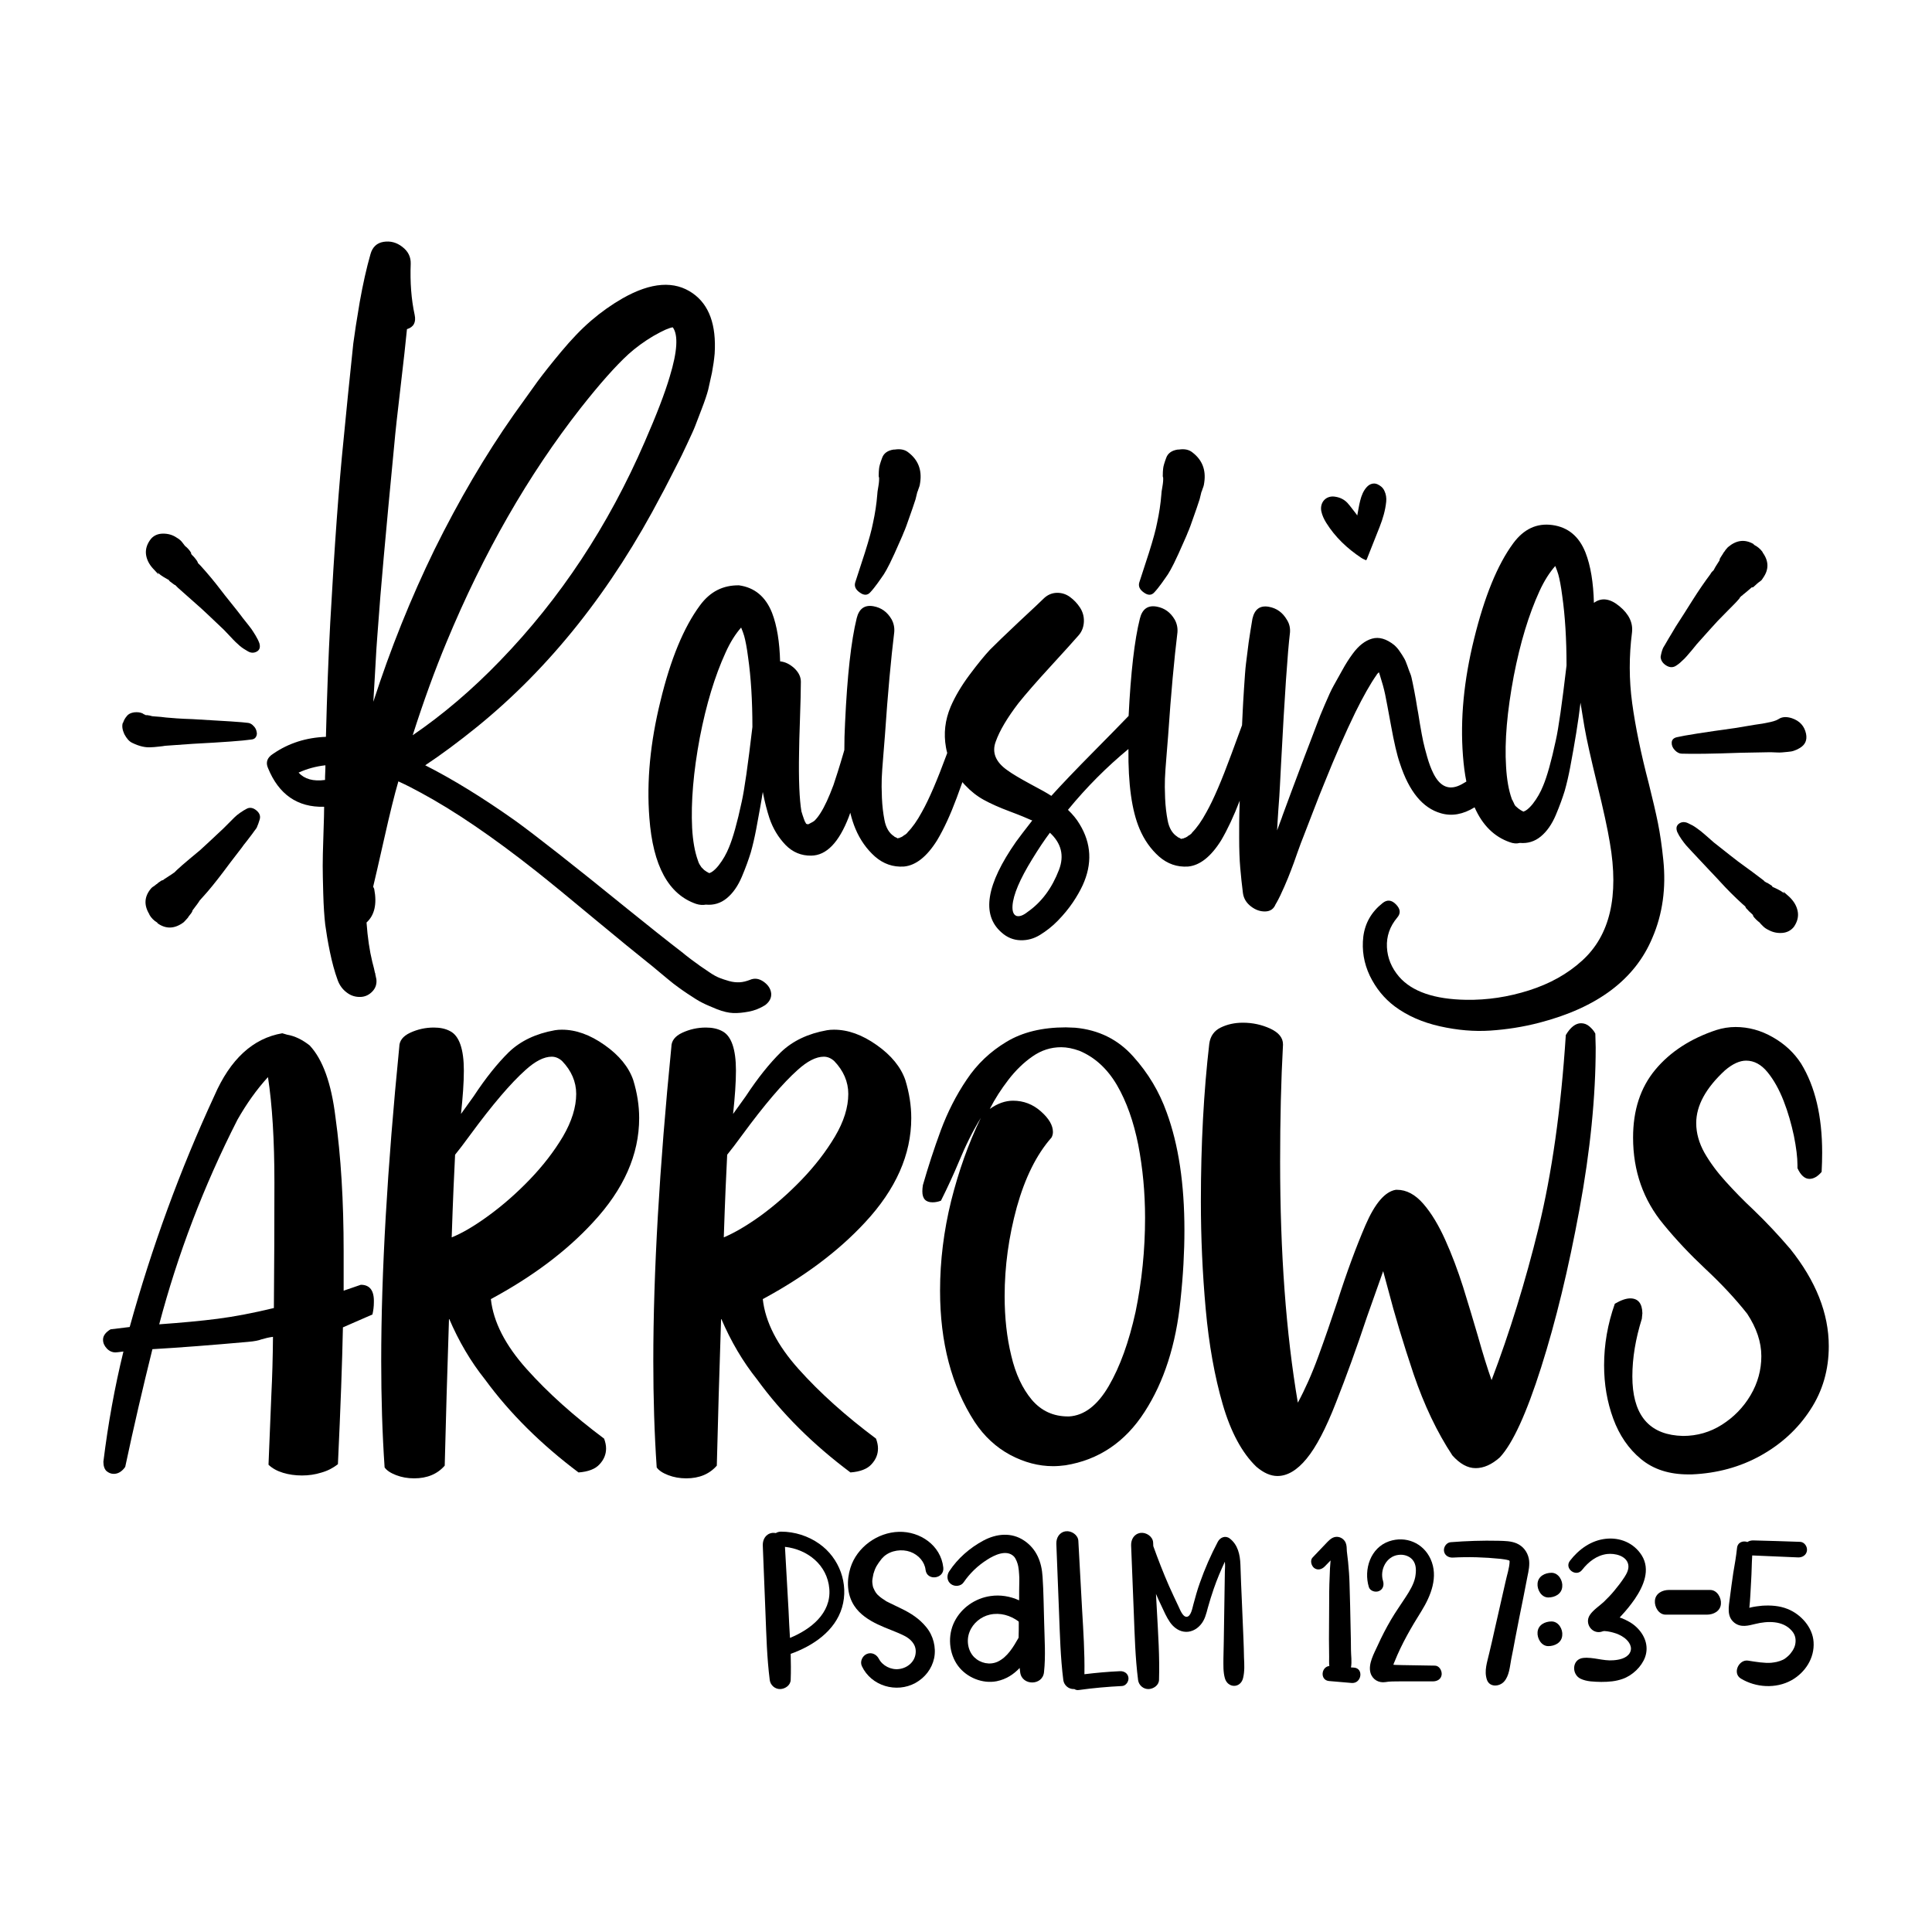 <?xml version="1.0" encoding="utf-8"?>
<!-- Generator: Adobe Illustrator 22.0.0, SVG Export Plug-In . SVG Version: 6.00 Build 0)  -->
<svg version="1.1" id="Layer_1" xmlns="http://www.w3.org/2000/svg" xmlns:xlink="http://www.w3.org/1999/xlink" x="0px" y="0px"
	 viewBox="0 0 1080 1080" style="enable-background:new 0 0 1080 1080;" xml:space="preserve">
<g>
	<path d="M111.6,503.4l0.2-0.2c0.1-0.1,0.4-0.4,0.7-0.8c0.4-0.4,0.7-0.8,0.9-1c3.4-3.7,7.1-8.3,11.2-13.7c2.2-3,5.7-7.6,10.5-13.8
		c0.6-0.9,1.6-2.2,2.9-3.8c1.3-1.7,2.3-3,2.9-3.8c0.3-0.4,0.7-1,1.3-1.8c0.6-0.8,1.1-1.4,1.3-1.8c0.6-1.4,1.2-2.9,1.7-4.7
		c0.5-1.9-0.1-3.5-1.9-5c-1.7-1.4-3.5-1.8-5.2-1c-1.2,0.6-2.5,1.4-3.8,2.3c-1.3,0.9-2.4,1.8-3.2,2.6c-0.8,0.8-1.9,1.9-3.3,3.3
		c-1.4,1.4-2.4,2.4-3,3c-6.6,6.2-10.9,10.2-12.9,12c-0.9,0.7-2.9,2.4-6,5c-3.1,2.6-5.5,4.7-7.1,6.2l-1.3,1.3l-1.1,0.7l0.4-0.2
		c-0.4,0.3-2,1.3-4.9,3.2c-0.4,0.3-0.6,0.4-0.7,0.6H91l-0.6,0.2c-0.3,0.1-0.6,0.3-1.1,0.7c-0.5,0.3-0.9,0.6-1.1,0.8
		c-0.1,0.1-0.3,0.3-0.4,0.4c-0.1,0.1-0.3,0.2-0.4,0.2l-1.1,0.9c-0.7,0.4-1.4,0.9-1.9,1.5c-3.7,4.4-4.1,9.2-0.9,14.4v0.2
		c1.1,1.9,2.6,3.4,4.5,4.5v0.2l0.2,0.2c4.6,3.2,9.4,3.1,14.4-0.6c0.1-0.1,0.4-0.4,0.7-0.7c0.4-0.4,0.7-0.8,1.1-1.2
		c0.4-0.4,0.6-0.7,0.7-0.8c0.1-0.1,0.2-0.2,0.2-0.4c1.4-1.7,2.1-2.7,2.2-3c-0.1,0-0.1-0.2,0.2-0.7
		C109.9,505.9,111.2,504.2,111.6,503.4z"/>
	<path d="M74,415.3c3.9,1.9,7.4,2.7,10.7,2.4c0.7,0,2-0.1,3.7-0.3c1.7-0.2,3.1-0.3,3.9-0.5c0.2,0,5.4-0.4,15.5-1.1
		c17.1-0.9,28-1.7,32.7-2.4c1.1-0.1,1.9-0.5,2.4-1.2c0.5-0.7,0.7-1.5,0.7-2.3c-0.1-0.9-0.3-1.7-0.7-2.5c-0.4-0.8-1-1.5-1.8-2.2
		c-0.7-0.6-1.6-1-2.4-1.1c-2.6-0.4-13-1.1-31-2.1c-6.7-0.2-11.7-0.6-14.8-0.9c-1.5-0.2-4-0.5-7.5-0.7c-0.1,0-0.7-0.1-1.7-0.4
		c-1-0.2-1.7-0.3-2.1-0.2c-0.1,0-0.3-0.1-0.4-0.2c-0.1,0-0.3-0.1-0.7-0.3c-0.3-0.2-0.6-0.3-0.8-0.5c-1.3-0.6-2.8-0.8-4.7-0.6
		c-1.9,0.3-3.2,0.9-4.1,2.1c-0.9,1-1.6,2.2-2.1,3.7l-0.2,0.2c-0.5,1.7-0.2,3.8,0.9,6.2C70.8,412.8,72.2,414.5,74,415.3z"/>
	<path d="M85.6,317.9l3,3.2l-0.2-0.7c-0.1-0.2-0.2-0.3-0.2-0.4c0.2,0.2,0.4,0.4,0.8,0.8c1,0.9,2.9,2.1,5.8,3.7h-0.4l0.7,0.6
		c0.5,0.4,1,0.8,1.6,1.2c0.6,0.4,0.9,0.7,1,0.7h0.2l0.2,0.2l1.3,1.3c2.9,2.6,7.3,6.5,13.3,11.8c1.4,1.2,5.5,5.2,12.5,11.8
		c0.6,0.6,1.9,2,3.8,4c1.9,2.1,3.6,3.7,5,4.9c1.4,1.2,3,2.2,4.6,3.1c1.7,1,3.4,1,5,0.1c1.6-0.9,2-2.5,1.4-4.6
		c-0.5-1.4-1.2-2.8-2.1-4.3c-0.9-1.5-1.7-2.7-2.3-3.6c-0.7-0.9-1.7-2.3-3.1-4c-1.4-1.7-2.3-2.9-2.8-3.6c-1.2-1.6-3.1-4-5.6-7.1
		c-2.5-3.1-4.4-5.5-5.6-7.1c-3.5-4.6-7.3-9.2-11.4-13.7l-1.3-1.3c0-0.1-0.1-0.2-0.2-0.2v-0.2c-0.1-0.4-0.4-0.8-0.7-1.3
		c-0.4-0.5-0.7-0.9-1-1.3c-0.3-0.4-0.7-0.8-1.1-1.2c-0.4-0.4-0.8-0.8-1-1.2v-0.2l0.2,0.2c-0.3-0.9-1.2-2.2-3-3.9l-0.6-0.6l0.9,1.1
		l-0.2-0.2l-0.2-0.2c-0.4-0.4-0.8-0.9-1.3-1.6c-0.5-0.7-0.9-1.2-1.1-1.4c-0.6-0.7-1.6-1.5-2.8-2.2c-2.2-1.5-4.7-2.2-7.5-2.2
		c-2.7,0-5,0.9-6.7,2.8c-2.2,2.7-3.2,5.6-2.9,8.6C81.9,312.5,83.2,315.3,85.6,317.9z"/>
	<path d="M376.5,549.9c1.6,1.2,4.1,3.1,7.7,5.5c3.6,2.4,6.4,4.2,8.5,5.2c2.1,1.1,4.9,2.2,8.2,3.6c3.4,1.3,6.4,2,9,2.1
		c2.6,0.1,5.5-0.2,8.7-0.8c3.2-0.6,6.2-1.8,9.1-3.6c2.5-1.9,3.6-4.1,3.4-6.6c-0.3-2.6-1.7-4.7-4.2-6.5c-2.6-1.8-5.1-2.2-7.8-1
		c-1.9,0.7-3.7,1.2-5.6,1.3c-1.9,0.1-3.9-0.1-6-0.7c-2.1-0.6-3.9-1.2-5.4-1.8c-1.5-0.6-3.4-1.6-5.7-3.2c-2.3-1.6-4-2.7-5-3.4
		c-1-0.7-2.7-2-5.2-3.8c-2.5-1.9-3.9-3-4.3-3.4c-9.1-7-19.4-15.2-30.9-24.5c-30.9-25.1-51.9-41.5-62.8-49.4
		c-18.5-13.1-35.3-23.4-50.5-31.1c8.9-5.9,18.5-13,29-21.5c40.9-33.2,75.3-76.5,103.2-130c0.1-0.1,1.7-3.1,4.6-8.8
		c2.9-5.7,4.6-9.1,5.1-10c0.5-0.9,2-4,4.4-9.1c2.4-5.1,4-8.6,4.7-10.5c0.7-1.9,1.9-5,3.6-9.4c1.7-4.4,2.9-8,3.6-10.7
		c0.6-2.7,1.3-5.9,2.1-9.5c0.7-3.7,1.2-7.2,1.5-10.6c1-16.1-3.1-27.3-12.2-33.7c-10.2-7.2-23.3-6.3-39.3,2.8
		c-6.1,3.5-11.9,7.6-17.5,12.4c-5.6,4.8-11.1,10.6-16.7,17.3c-5.6,6.7-10,12.3-13.2,16.6c-3.2,4.4-7.6,10.6-13.4,18.7
		c-16,22.8-30.7,47.9-44.3,75.4c-13.2,27.1-24.6,55.4-34.2,85.1c0.2-3.2,0.5-7.7,0.8-13.5c0.3-5.7,0.6-11,0.9-15.8
		c0.3-4.8,0.7-9.3,1-13.6c1.2-17.5,4.2-51.1,9-100.8c0.6-7,1.8-17.7,3.5-32.1c1.7-14.4,2.9-25.2,3.6-32.5c3.7-1.1,5.2-3.8,4.3-8
		c-1.9-8.7-2.6-18.3-2.2-28.6c0.1-3.7-1.4-6.9-4.7-9.4c-3.2-2.5-6.7-3.4-10.5-2.8c-3.7,0.6-6.2,2.9-7.3,6.9
		c-2.2,7.7-4.2,16.6-6,26.7c-1.7,10-2.9,17.8-3.6,23.2c-0.6,5.4-1.6,15.1-3,29c-1.4,13.9-2.2,22-2.4,24.4
		c-2.6,25.2-5.1,59.5-7.5,102.9c-1,18.7-1.8,39.9-2.4,63.6c-11,0.4-20.8,3.5-29.4,9.4c-3.4,2.1-4.4,4.8-3,8
		c6,14.8,16.5,22.1,31.4,21.7c0,2.1-0.1,7.4-0.4,15.7c-0.3,8.4-0.4,14.1-0.4,17.3c0,3.2,0.1,8.4,0.3,15.5c0.2,7.2,0.6,12.9,1.1,17.3
		c0.6,4.4,1.4,9.4,2.6,15.2c1.2,5.8,2.6,11.1,4.4,16c1,2.7,2.6,5,5,6.8c2.3,1.8,4.9,2.6,7.8,2.5c2.6-0.1,4.8-1.2,6.6-3.1
		c1.8-1.9,2.5-4.2,2.2-6.8l-0.6-2.8v-0.4l-0.2-0.4c-0.3-1.4-0.7-3.4-1.5-6.2c-1.5-6.2-2.6-13.5-3.2-21.9c4.5-4.1,5.9-10.4,4.3-18.7
		c0-0.1-0.2-0.6-0.6-1.3c1-4.2,3.1-13.2,6.2-27c3.1-13.8,5.7-24.4,7.9-31.9c4.4,2,8.5,4.1,12.3,6.2c18.8,10.1,40.4,24.8,64.7,44
		c7.7,6.1,18.6,15,32.5,26.6c14,11.6,23.9,19.7,29.7,24.3c1,0.7,3.2,2.6,6.7,5.5C372.4,546.6,375,548.7,376.5,549.9z M181.8,431.9
		c-0.1,1.7-0.1,3.1-0.1,4.1c-6.6,0.9-11.5-0.5-14.8-4.1c4.6-2.1,9.6-3.5,15-4.1C181.9,428.8,181.9,430.2,181.8,431.9z M230.7,411
		c6.1-19.1,12.4-36.4,18.9-52c20.7-49.9,45.7-93.5,75-130.9c10.7-13.6,19.6-23.6,26.7-30.1c4-3.6,8.6-7,13.8-10.1
		c3-1.7,5.3-2.9,6.9-3.6c1.7-0.7,3.1-1.2,3.9-1.3h0.2c3.1,4.2,2.6,13.4-1.7,27.5c-2.7,9.2-7.4,21.4-14,36.5
		c-20.3,46.9-47.3,87.7-80.8,122.3C263.8,385.7,247.4,399.6,230.7,411z"/>
	<path d="M391.3,338.4c-9.1,12.3-16.5,30.2-22.1,53.5c-5.7,23.1-7.8,44.8-6.2,65.3c2,26.8,10.7,42.8,26.2,48.1
		c1.9,0.6,3.7,0.7,5.4,0.4c4.4,0.4,8.3-0.8,11.7-3.6c3.4-2.8,6.2-6.8,8.4-12c2.2-5.2,3.8-9.7,5-13.6c1.1-3.9,2.1-8.2,3-12.9
		c1.7-9.2,3-16.2,3.7-20.9c1.1,5.7,2.4,10.6,3.7,14.6c2,5.9,5,10.8,9,15c4,4.1,8.8,6.1,14.4,6c8.5-0.1,15.5-7.4,21-21.7
		c0.3-0.7,0.5-1.5,0.8-2.3c0.8,3.3,1.8,6.4,2.9,9c2.6,6.2,6.3,11.4,10.9,15.5c4.7,4.1,10.1,6,16.2,5.6c6.6-0.6,12.8-5.5,18.5-14.6
		c3.9-6.5,7.5-14.4,11-23.8c1.1-3,2.2-6,3.2-8.8c0.5,0.7,1.1,1.3,1.7,1.9c3,3.2,6.4,5.9,10.2,8c3.8,2.1,8.7,4.3,14.6,6.5
		c5.9,2.2,9.9,3.9,12.1,4.9h0.2l0.2,0.2c-4.2,5.4-7.2,9.3-9,11.8c-16.7,23.9-19.5,40.8-8.2,50.7c3.2,2.9,6.8,4.3,10.7,4.4
		c3.9,0.1,7.5-0.9,10.9-3c3.4-2.1,6.8-4.7,10-8c3.2-3.3,6-6.7,8.3-10.1c2.3-3.4,4.1-6.6,5.5-9.6c5.5-12,4.9-23.4-1.7-34.2
		c-1.7-2.9-3.9-5.5-6.5-8c10.4-12.7,21.7-24,33.8-34c-0.2,19.6,1.9,34.5,6.2,44.6c2.6,6.2,6.3,11.4,10.9,15.5
		c4.7,4.1,10.1,6,16.2,5.6c6.6-0.6,12.8-5.5,18.5-14.6c3.6-6.1,7.1-13.6,10.4-22.2c-0.1,3.3-0.2,5.6-0.2,7.1
		c-0.1,2.6-0.1,7.2-0.1,13.7c0,6.5,0.2,12.1,0.6,16.7c0.4,4.7,0.9,9.4,1.5,14.1c0.4,3,1.9,5.5,4.5,7.5c2.6,2,5.3,2.9,8.1,2.8
		c2.8-0.1,4.7-1.5,5.7-4.1c0.1,0,0.2-0.1,0.2-0.4l0.2-0.2c1.5-2.7,3-5.8,4.5-9.3c1.5-3.4,2.7-6.4,3.6-8.8c0.9-2.4,2.2-5.7,3.6-9.9
		c1.5-4.2,2.6-7.2,3.4-9.1c0.6-1.5,2.3-5.9,5.1-13.2c2.8-7.3,5-12.9,6.6-16.7c6-15,11.8-28.2,17.4-39.7c4.4-8.9,8.3-15.8,11.8-20.8
		c0.1,0,0.2-0.1,0.2-0.4l0.2-0.2l0.9-0.9c0.2,0.6,0.5,1.3,0.7,2.1c1.1,3.5,2.1,6.9,2.8,10.3c0.5,2.4,1.6,8.2,3.3,17.5
		c1.7,9.3,3.3,16.4,5,21.2c5.1,15.6,12.7,24.8,22.8,27.7c6.1,1.8,12.4,0.7,18.9-3.3c4.4,10,11,16.5,19.7,19.5
		c1.9,0.7,3.7,0.9,5.6,0.4c4.4,0.4,8.3-0.8,11.7-3.6c3.4-2.8,6.2-6.8,8.4-12c2.2-5.2,3.8-9.7,5-13.6c1.1-3.9,2.1-8.2,3-12.9
		c2.6-13.8,4.6-25.9,5.8-36.3c0.7,4.6,1.5,9.1,2.2,13.5c1.2,7,3.6,17.6,7.1,32c3.5,14.3,5.9,25.3,7.1,32.7
		c5.2,29.9,0.1,51.9-15.5,66c-8.1,7.4-18,12.9-29.6,16.6c-11.6,3.7-23.4,5.5-35.3,5.3c-17.7-0.3-30.2-4.6-37.4-12.9
		c-4.2-4.9-6.5-10.4-6.8-16.5c-0.3-6.1,1.6-11.6,5.7-16.5c2.1-2.4,1.9-4.8-0.6-7.4c-2.5-2.6-5-2.8-7.5-0.8
		c-6.2,4.9-9.8,11.1-10.8,18.7c-0.9,7.6,0.3,14.9,3.6,21.9c3.4,7,8,12.7,14,17.2c7,5.2,15.4,8.9,25.2,11.1c9.8,2.2,19.2,3,28.2,2.4
		c9-0.6,18.2-2,27.4-4.4c32.4-8.4,53.5-24.2,63.2-47.5c2.9-6.7,4.8-13.7,5.8-20.9c1-7.2,1.1-14.7,0.3-22.5c-0.8-7.9-1.8-14.7-3-20.7
		c-1.2-5.9-2.9-13.2-5.1-22c-4.4-16.8-7.5-31.8-9.3-45c-1.8-13.2-1.8-26.3-0.1-39.6c0.6-5.4-1.7-10.2-7-14.6
		c-5.3-4.4-10.1-5-14.3-1.9c-0.3-11.3-1.8-20.7-4.7-28.1c-3.6-9.1-9.8-14.2-18.5-15.4c-8.7-1.2-16,2.2-21.9,10.2
		c-8.9,12.1-16.1,29.9-21.9,53.5c-5.7,23.1-7.8,44.8-6.2,65.3c0.4,5.2,1,10,1.9,14.4c-1.9,1.2-3.6,2.1-5,2.6
		c-5.6,2-10.1-0.4-13.5-7.3c-1.3-2.6-2.4-5.6-3.4-9.1c-1-3.4-1.7-6.3-2.2-8.5c-0.5-2.2-1.1-5.6-1.9-10.2c-0.7-4.5-1.2-7.5-1.5-8.9
		l-0.7-4.3c-0.5-2.7-0.8-4.4-0.9-4.9c-0.1-0.5-0.4-2-0.9-4.5c-0.5-2.5-0.9-4.2-1.3-5.1c-0.4-0.9-0.9-2.3-1.6-4.3
		c-0.7-2-1.3-3.5-2-4.6c-0.6-1.1-1.4-2.3-2.3-3.6c-0.9-1.4-2-2.6-3.1-3.6c-4.4-3.5-8.5-4.7-12.4-3.6c-3.9,1.1-7.5,3.9-10.8,8.4
		c-2,2.7-4,5.8-5.9,9.3c-1.9,3.4-3.5,6.3-4.8,8.6c-1.3,2.3-2.9,5.8-4.9,10.5c-2,4.7-3.3,7.8-3.8,9.3c-0.6,1.5-1.9,5.1-4.1,10.8
		c-2.2,5.7-3.4,8.8-3.6,9.4c-5.5,14.5-9.5,25.4-12.2,32.7c-0.1,0.5-0.6,1.7-1.3,3.6c-0.7,1.9-1.3,3.5-1.7,4.6
		c0.1-2.7,0.4-6.6,0.7-11.6c0.4-5,0.7-9.5,0.9-13.7c0.2-4.1,0.4-8,0.6-11.6c2-38.4,3.7-63,5-73.7c0.2-2.5-0.3-4.9-1.7-7.1
		c-2.4-4.1-5.7-6.5-10.1-7.3c-5-0.9-8,1.4-9.2,6.7c-0.7,4.1-1.4,8.5-2.1,13.2c-0.6,4.7-1.1,8.6-1.5,11.9c-0.4,3.2-0.7,7.9-1.1,13.9
		c-0.4,6-0.6,10.1-0.7,12.1c-0.1,1.4-0.2,4.3-0.4,8.4c-1.5,4-3.5,9.4-6,16.3c-5.3,14.4-9.9,25.2-13.9,32.3c-2.7,5-5.4,8.8-8,11.4
		c-0.1,0.3-0.4,0.6-0.8,0.9c-0.4,0.4-0.8,0.6-1,0.7c-0.3,0.1-0.4,0.3-0.6,0.4l-0.2,0.2c-0.6,0.4-1.2,0.7-1.9,0.9
		c-0.3,0.1-0.4,0.3-0.6,0.4l0.2-0.2h-0.4l-0.4,0.2h-0.4h-0.2c-0.1-0.1-0.2-0.2-0.4-0.3l0,0c0,0,0,0,0,0c-0.2-0.1-0.4-0.2-0.6-0.3
		c-0.6-0.2-0.9-0.4-1-0.6c-2.7-1.7-4.6-4.8-5.4-9.2c-0.7-3.6-1.2-7.7-1.4-12.3c-0.2-4.6-0.2-8.3-0.1-10.9c0.1-2.7,0.4-7,0.9-13
		c0.5-6,0.8-9.7,0.9-11.2c1.6-23.6,3.4-42.8,5.2-57.6c0.2-2.5-0.3-4.9-1.5-7.1c-2.4-4.1-5.7-6.5-10.1-7.3c-5-0.9-8.1,1.4-9.4,6.7
		c-3,11.9-5.1,30.1-6.3,54.4c-4.5,4.7-10.8,11.1-18.9,19.3c-10.7,10.8-18.8,19.3-24.3,25.4c-2.1-1.4-6-3.6-11.7-6.6
		c-5.7-3.1-10-5.6-13-7.8c-6.5-4.6-8.6-9.9-6.4-15.9c2.2-6.2,6.5-13.4,12.7-21.5c4-5,9.9-11.8,17.8-20.4
		c7.9-8.6,13.2-14.5,15.9-17.6c1.9-2.2,2.8-4.8,2.9-7.7c0.1-2.9-0.7-5.5-2.2-7.8c-1.5-2.3-3.4-4.3-5.6-5.9c-2.2-1.6-4.7-2.4-7.5-2.3
		c-2.7,0.1-5.2,1.2-7.3,3.3c-1.1,1.1-5.6,5.4-13.6,12.8c-7.9,7.4-13.3,12.7-16.3,15.7c-2.9,3.1-6.7,7.7-11.4,14
		c-4.7,6.3-8.2,12.3-10.6,17.9c-3.1,7.4-4,14.9-2.6,22.7c0.2,1.1,0.4,2.1,0.7,3.1c-0.1,0.2-0.1,0.4-0.2,0.6
		c-5.3,14.4-9.9,25.2-13.9,32.3c-2.7,5-5.4,8.8-8,11.4c-0.1,0.3-0.4,0.6-0.8,0.9c-0.4,0.4-0.8,0.6-1,0.7c-0.3,0.1-0.4,0.3-0.6,0.4
		l-0.2,0.2c-0.6,0.4-1.2,0.7-1.9,0.9c-0.3,0.1-0.4,0.3-0.6,0.4l0.2-0.2h-0.4l-0.4,0.2H502h-0.2c-0.1-0.1-0.2-0.2-0.4-0.3l0,0
		c0,0,0,0,0,0c-0.2-0.1-0.4-0.2-0.6-0.3c-0.6-0.2-0.9-0.4-1-0.6c-2.7-1.7-4.6-4.8-5.4-9.2c-0.7-3.6-1.2-7.7-1.4-12.3
		c-0.2-4.6-0.2-8.3-0.1-10.9c0.1-2.7,0.4-7,0.9-13c0.5-6,0.8-9.7,0.9-11.2c1.6-23.6,3.4-42.8,5.2-57.6c0.2-2.5-0.3-4.9-1.5-7.1
		c-2.4-4.1-5.7-6.5-10.1-7.3c-5-0.9-8.1,1.4-9.4,6.7c-3.1,12.6-5.3,32.1-6.5,58.5c-0.3,5.3-0.4,10.3-0.4,15.1
		c-0.1,0.4-0.2,0.7-0.3,1.1c-2.6,8.9-4.6,15.1-5.8,18.6c-2.5,6.7-4.9,12-7.3,15.7c-1,1.6-2.1,3-3.2,4.1c-0.4,0.4-1.4,1-3.2,1.9
		l-0.6,0.2h-0.2l-0.2-0.2h-0.4l-0.2-0.2c-0.4-0.7-0.6-1.2-0.7-1.3c-0.1-0.1-0.2-0.3-0.2-0.5c0-0.2-0.1-0.3-0.2-0.5
		c-0.5-1.4-0.8-2.2-0.9-2.6c0-0.1-0.1-0.3-0.2-0.7c-0.1-0.3-0.2-0.5-0.2-0.7c-0.1-0.2-0.2-0.4-0.2-0.6c-1.1-6.6-1.6-17.6-1.3-32.9
		c0-3.5,0.2-9.7,0.5-18.7c0.3-9,0.5-15.9,0.5-20.8c0-2.7-1.2-5.2-3.6-7.5c-2.4-2.2-5-3.6-8-3.9c-0.3-10.7-1.7-19.8-4.5-27.1
		c-3.6-9.1-9.8-14.2-18.5-15.4C404.4,327.1,397.1,330.5,391.3,338.4z M846.2,377.9c3.6-18.6,8.4-34.4,14.4-47.5
		c2.7-5.9,5.7-10.5,8.8-14c0.7,1.7,1.3,3.3,1.7,4.7c0.7,2.5,1.5,6.5,2.2,12c1.6,11.2,2.4,24.2,2.4,38.9c-2.5,21.3-4.5,35.3-6,41.9
		c-2.5,11.7-4.9,20.2-7.1,25.4c-1.4,3.5-3.3,6.9-5.8,10.1c-1.3,1.6-2.6,2.9-3.9,3.7c-0.5,0.3-0.9,0.4-1.3,0.6l-1.1-0.6
		c-0.1,0-0.4-0.2-0.8-0.5c-0.4-0.3-0.8-0.5-1-0.7c-0.1-0.1-0.4-0.4-0.8-0.7c-0.4-0.4-0.7-0.6-0.8-0.7c-0.5-0.7-0.8-1.3-0.9-1.7
		c-0.4-0.7-0.6-1.2-0.7-1.5c-0.1,0-0.3-0.2-0.4-0.7c-1.7-4.7-2.8-10.8-3.2-18.1C841,414.4,842.5,397.6,846.2,377.9z M592,486.2
		c-3.9,10.2-9.7,18.1-17.6,23.6c-2.5,2-4.6,2.7-6.2,2.2c-1.6-0.6-2.4-2.5-2.2-5.7c0.4-6.1,4.1-14.8,11-26c3.6-5.9,6.9-10.8,9.9-14.8
		C593.3,471.4,595,478.3,592,486.2z M414.3,350.8c0.7,1.7,1.3,3.3,1.7,4.7c0.7,2.5,1.5,6.5,2.2,12c1.6,11.2,2.4,24.2,2.4,38.9
		c-2.5,21.3-4.5,35.3-6,41.9c-2.5,11.7-4.9,20.2-7.1,25.4c-1.4,3.5-3.3,6.9-5.8,10.1c-1.3,1.6-2.6,2.9-3.9,3.7
		c-0.5,0.3-0.9,0.4-1.3,0.6l-1.1-0.6c-0.1,0-0.4-0.2-0.8-0.5c-0.4-0.3-0.8-0.5-1-0.7l-1.5-1.5l-1.1-1.7c-0.3-0.5-0.6-1.2-0.9-2.2
		c-1.7-4.7-2.8-10.8-3.2-18.1c-0.7-14.5,0.7-31.3,4.3-50.5c3.6-18.6,8.4-34.4,14.4-47.5C408.2,359,411.2,354.3,414.3,350.8z"/>
	<path d="M501.4,469.3c0.1,0,0.2,0.1,0.2,0.1L501.4,469.3z"/>
	<path d="M660.2,469.3c0.1,0,0.2,0.1,0.2,0.1L660.2,469.3z"/>
	<path d="M480.6,331.2c2.3,1.7,4.3,1.7,5.9-0.1c1.4-1.5,2.7-3.2,4.1-5.1c1.4-1.9,2.5-3.6,3.5-5c0.9-1.4,2-3.4,3.3-6
		c1.2-2.6,2.1-4.5,2.6-5.5c0.5-1.1,1.4-3.1,2.8-6.3c1.4-3.1,2.2-5,2.4-5.6c0.7-1.5,1.9-4.7,3.6-9.7c0.1-0.4,0.6-1.6,1.3-3.7
		c0.7-2.1,1.3-3.8,1.7-5.1l1.1-4.5v0.4l0.4-1.3l0.4-1.1c0.4-1,0.6-2,0.7-3c1-7-1.2-12.5-6.5-16.6c-1.9-1.6-4.4-2.2-7.7-1.7h-0.6
		c-3.4,0.5-5.6,2.1-6.5,4.7c-1,2.7-1.6,4.7-1.7,6c-0.1,0.9-0.2,2.2-0.2,4.1c0,0.5,0.1,0.7,0.2,0.7c0.1,1.2,0,3-0.4,5.2
		c-0.4,2.2-0.6,3.7-0.6,4.5c-0.4,5.1-1.2,10.4-2.4,15.9c-0.7,3.7-2.2,9.2-4.5,16.5c-3.2,9.9-5,15.4-5.4,16.6
		C477.4,327.7,478.3,329.6,480.6,331.2z"/>
	<path d="M639.4,331.2c2.3,1.7,4.3,1.7,5.9-0.1c1.4-1.5,2.7-3.2,4.1-5.1c1.4-1.9,2.5-3.6,3.5-5c0.9-1.4,2-3.4,3.3-6
		c1.2-2.6,2.1-4.5,2.6-5.5c0.5-1.1,1.4-3.1,2.8-6.3c1.4-3.1,2.2-5,2.4-5.6c0.7-1.5,1.9-4.7,3.6-9.7c0.1-0.4,0.6-1.6,1.3-3.7
		c0.7-2.1,1.3-3.8,1.7-5.1l1.1-4.5v0.4l0.4-1.3l0.4-1.1c0.4-1,0.6-2,0.7-3c1-7-1.2-12.5-6.5-16.6c-1.9-1.6-4.4-2.2-7.7-1.7h-0.6
		c-3.4,0.5-5.6,2.1-6.5,4.7c-1,2.7-1.6,4.7-1.7,6c-0.1,0.9-0.2,2.2-0.2,4.1c0,0.5,0.1,0.7,0.2,0.7c0.1,1.2,0,3-0.4,5.2
		c-0.4,2.2-0.6,3.7-0.6,4.5c-0.4,5.1-1.2,10.4-2.4,15.9c-0.7,3.7-2.2,9.2-4.5,16.5c-3.2,9.9-5,15.4-5.4,16.6
		C636.2,327.7,637.1,329.6,639.4,331.2z"/>
	<path d="M990.4,495.1c-0.5-0.3-1.1-0.7-1.7-1.1c-0.6-0.4-1-0.6-1.1-0.6l-0.2,0l-0.2-0.2c-0.1-0.1-0.3-0.2-0.5-0.3
		c-0.2-0.1-0.4-0.2-0.5-0.4c-0.1-0.2-0.3-0.3-0.4-0.4c-3.1-2.4-7.8-5.9-14.3-10.6c-1.5-1.1-6-4.7-13.5-10.6
		c-0.7-0.6-2.1-1.8-4.2-3.7c-2.1-1.9-3.9-3.3-5.5-4.4c-1.5-1.1-3.1-1.9-4.8-2.7c-1.8-0.8-3.5-0.7-4.9,0.3c-1.5,1.1-1.8,2.6-1,4.7
		c0.6,1.3,1.4,2.7,2.4,4.1c1,1.4,1.9,2.6,2.6,3.4c0.8,0.9,1.9,2.1,3.4,3.7c1.5,1.6,2.6,2.7,3.1,3.3c1.4,1.5,3.5,3.7,6.2,6.6
		c2.8,2.9,4.8,5.1,6.2,6.6c3.9,4.3,8.1,8.5,12.6,12.6l1.4,1.2l0.2,0.2l0,0.2c0.2,0.4,0.4,0.8,0.9,1.2c0.4,0.5,0.8,0.9,1.1,1.2
		c0.3,0.3,0.7,0.7,1.2,1.1c0.5,0.4,0.8,0.8,1.1,1.1l0,0.2l-0.2-0.2c0.3,0.8,1.4,2.1,3.3,3.7l0.5,0.4c0.2,0.2,0.5,0.5,0.7,0.8
		c0.6,0.6,1,1,1.4,1.4c0.7,0.7,1.7,1.4,3,2c2.4,1.3,4.9,1.8,7.6,1.6c2.7-0.2,4.9-1.4,6.5-3.4c2-2.9,2.7-5.9,2.1-8.8
		c-0.6-3-2.2-5.6-4.7-8l-3.3-2.9l0.3,0.7c0.1,0.2,0.2,0.3,0.3,0.4c-0.2-0.1-0.5-0.4-0.9-0.7c-1.1-0.8-3.1-1.9-6.1-3.2l0.4,0
		L990.4,495.1z M982.9,514.9l0.2,0.2l0.2,0.2c0.1,0.1,0.3,0.3,0.4,0.5L982.9,514.9z M997.9,499.7C998,499.7,998,499.7,997.9,499.7
		C997.9,499.7,997.9,499.7,997.9,499.7z"/>
	<path d="M969.8,407c-17.4,2.4-28.2,4.1-32.4,5.1c-1.8,0.4-2.8,1.4-2.9,2.9c-0.1,1.5,0.4,2.9,1.7,4.3c1.2,1.3,2.6,2,3.9,2
		c5.9,0.2,16.9,0.1,33-0.5c10.5-0.2,15.9-0.3,16.1-0.3c0.4,0,1.4,0,3.2,0.1c1.8,0.1,3,0.1,3.8,0c0.7-0.1,1.8-0.2,3.2-0.3
		c1.4-0.1,2.6-0.3,3.6-0.7c1-0.3,2-0.8,3-1.4c3.1-1.8,4.3-4.4,3.6-8c-0.9-4.3-3.5-7.2-7.9-8.7c-3.1-1-5.6-0.8-7.5,0.5
		c-0.5,0.3-1,0.5-1.4,0.7c-1.7,0.7-4.2,1.2-7.5,1.8C984.9,404.5,979.8,405.3,969.8,407z"/>
	<path d="M931.1,371.8c1.9,1.3,3.7,1.5,5.4,0.6c1.2-0.7,2.4-1.6,3.5-2.7c1.2-1,2.1-2,2.9-2.9c0.8-0.9,1.8-2.1,3-3.5
		c1.2-1.5,2.1-2.6,2.6-3.2c6-6.8,10-11.1,11.8-13.1c0.8-0.8,2.6-2.7,5.5-5.6c2.9-2.9,5.1-5.1,6.5-6.8c0.1-0.1,0.2-0.3,0.3-0.5
		c0.1-0.2,0.2-0.4,0.4-0.5c0.2-0.1,0.3-0.3,0.4-0.4c0.1-0.1,0.5-0.4,1.1-0.8l-0.4,0.2c0.6-0.4,1.4-1.1,2.5-2c1-0.9,1.7-1.5,2.1-1.8
		c0.4-0.3,0.6-0.5,0.7-0.6l0.2,0.2l0.5-0.2l2.1-1.9c0.4-0.3,0.6-0.5,0.7-0.6l1.2-0.9c0.5-0.3,1-0.9,1.5-1.8
		c3.3-4.7,3.2-9.4-0.3-14.2l0-0.2c-1.3-1.8-2.9-3.1-4.9-4.1l0-0.2l-0.2-0.2c-4.9-2.8-9.6-2.2-14.3,1.8c-0.1,0.1-0.3,0.4-0.7,0.8
		s-0.7,0.8-1,1.3c-0.3,0.5-0.6,0.8-0.7,0.9c-0.1,0.1-0.2,0.3-0.2,0.4c-1.2,1.9-1.9,2.9-2,3.2c0.1,0,0.1,0.2-0.1,0.8
		c-1.9,2.9-3,4.8-3.3,5.5l-0.2,0.2c-0.2,0.1-0.5,0.5-0.9,0.9c-0.3,0.5-0.6,0.8-0.7,1.1c-3,4-6.4,8.9-10,14.6
		c-1.1,1.7-2.7,4.2-4.8,7.6c-2.1,3.3-3.6,5.6-4.5,7c-0.5,0.9-1.4,2.3-2.5,4.2c-1.1,1.9-2,3.2-2.5,4.2c-0.2,0.4-0.6,1-1.1,1.9
		c-0.6,0.9-0.9,1.5-1.1,1.9c-0.6,1.4-1,3-1.3,4.8C928.4,368.9,929.2,370.5,931.1,371.8z"/>
	<polygon points="961.7,312.7 961.7,312.5 961.5,313.1 	"/>
	<path d="M458,863c-6.2-4.4-13.8-6.8-21.4-6.8c-1.1,0-2.1,0.3-2.9,0.8c-0.7-0.1-1.4-0.2-2-0.1c-3.6,0.5-5.4,3.6-5.3,7
		c0.5,12.6,1,25.1,1.5,37.7c0.5,12.6,0.8,25.1,2.4,37.6c0.4,2.9,3,5.1,5.9,5c2.7-0.1,5.7-2.1,5.8-5.1c0.2-4.9,0.1-9.7,0-14.6
		c12.4-4.4,24.8-12.7,28.7-25.9C474.6,885.4,469.2,870.9,458,863z M441.6,915.6c-0.3-5.1-0.6-10.3-0.8-15.4
		c-0.7-11.8-1.3-23.7-2-35.5c12.6,1.4,23.7,10.1,24.8,23.5C464.7,901.9,453.1,910.9,441.6,915.6z"/>
	<path d="M502.5,856.3c-12,0.3-23.5,8.6-27.1,20.1c-2.2,7-2,14.9,2.1,21.2c3.1,4.8,8.2,8.1,13.3,10.5c4.8,2.3,9.9,3.9,14.7,6.3
		c3.2,1.6,6.6,4.6,6.4,9.1c-0.2,5.3-4.5,8.9-9.3,9.5c-4.6,0.6-9.3-1.9-11.3-5.7c-1.3-2.5-4.1-3.9-6.8-2.7c-2.5,1.1-3.9,4.3-2.7,6.8
		c5.2,11.1,19.3,15.2,29.9,9.4c5.4-3,9.2-7.9,10.5-13.9c1.2-6-0.5-12.6-4.4-17.3c-3.8-4.7-8.6-7.8-14-10.4c-2.2-1.1-4.4-2.1-6.6-3.2
		c-0.5-0.2-0.9-0.5-1.4-0.7c0.1,0.1-1.1-0.6-1.1-0.7c-1.1-0.7-2.2-1.4-3.2-2.3c-1.5-1.2-2.3-2.4-3.2-4.5c-0.1-0.2-0.1-0.3-0.2-0.4
		c-0.2-0.7-0.3-1.4-0.4-2.1c-0.2-1.5-0.1-2.1,0.3-4.2c0.1-0.5,0.2-1,0.3-1.5c0.1-0.1,0.4-1.2,0.4-1.2c0.3-0.9,0.7-1.9,1.2-2.8
		c-0.1,0.2,0.7-1.1,0.7-1.1c0.4-0.6,0.7-1.1,1.1-1.6c0.9-1.3,1.5-2,2.5-2.9c3.9-3.4,10-4.2,14.7-2.5c4.6,1.7,8,5.6,8.5,10.1
		c0.8,6.4,10.7,5,9.9-1.4C525.9,863.8,514.3,856,502.5,856.3z"/>
	<path d="M582.8,881.4c-0.5-8.2-3.3-15.5-10.3-20.2c-7.1-4.8-15.5-3.9-22.8,0c-7.6,4.1-14.3,9.9-19.1,17.2c-1.5,2.3-1.3,5.4,1,7.1
		c2.1,1.6,5.6,1.3,7.1-1c3.5-5.1,7.9-9.3,13.1-12.6c4-2.6,10.8-5.9,14.9-1.9c1.3,1.3,2.2,4,2.5,5.6c0.3,1.5,0.4,3,0.5,4.5
		c0,0.2,0.1,1.8,0.1,1.6c0,0.7,0,1.4,0,2.2c-0.1,3.6-0.1,7.1-0.1,10.7c-5-2.3-10.6-3.2-16-2.4c-8.5,1.2-16.2,6.5-20.1,14.2
		c-4,7.8-3.2,17.9,2,24.9c4.8,6.4,13.6,10.1,21.6,8.5c5.3-1.1,9.4-3.8,12.8-7.4c0.1,0.8,0.2,1.7,0.3,2.5c1,7.5,12.5,7.5,13.3-0.1
		c1-9.1,0.3-18.4,0.1-27.6C583.4,898.6,583.4,890,582.8,881.4z M569.5,907.3c0,2.7,0,5.4-0.1,8.2c-2.9,5.1-6.2,10.8-11.7,13.4
		c-4.4,2-9.6,0.9-13.1-2.5c-3.6-3.6-4.5-9.5-2.6-14.2c1.9-4.9,6.4-8.5,11.3-9.6c5.8-1.3,11.5,0.4,16.1,3.8
		C569.5,906.6,569.5,906.9,569.5,907.3z"/>
	<path d="M626.1,934.2c-6.7,0.3-13.3,0.9-19.9,1.7c0.2-12.1-0.6-24.1-1.3-36.1c-0.7-12.8-1.4-25.7-2.1-38.5c-0.2-3.3-3.9-5.7-7-5.3
		c-3.6,0.5-5.4,3.6-5.3,7c0.5,12.7,1,25.4,1.5,38.2c0.5,12.7,0.8,25.4,2.4,38c0.4,2.9,3,5.1,5.9,5c0.1,0,0.2,0,0.3,0
		c0.7,0.5,1.6,0.7,2.7,0.5c7.9-1.1,15.9-1.8,23.9-2.2c2.3-0.1,3.9-2.7,3.6-4.7C630.5,935.4,628.4,934.1,626.1,934.2z"/>
	<path d="M695.1,916.2c-0.3-7.1-0.6-14.2-0.9-21.3c-0.3-6.8-0.6-13.5-0.8-20.3c-0.2-5.5-1.4-11.1-6-14.6c-2.4-1.8-5.3-0.6-6.6,1.8
		c-3.9,7.4-7.3,15.1-10.1,23.1c-1.4,3.9-2.5,7.9-3.6,12c-0.5,1.7-1.3,7-3.9,6.9c-2.2-0.1-3.7-4.4-4.5-6c-1.8-3.7-3.5-7.5-5.2-11.2
		c-3.2-7.3-6.1-14.8-8.8-22.3c0-0.7-0.1-1.4-0.1-2.1c-0.2-3.3-3.9-5.7-7-5.3c-3.6,0.5-5.4,3.6-5.3,7c0.5,12.6,1,25.1,1.5,37.7
		c0.5,12.6,0.8,25.1,2.4,37.6c0.4,2.9,3,5.1,5.9,5c2.7-0.1,5.7-2.1,5.8-5.1c0.4-13-0.5-25.9-1.2-38.9c-0.2-3.1-0.3-6.1-0.5-9.2
		c0.9,2.2,1.9,4.3,2.9,6.4c1.5,3.2,2.9,6.5,4.9,9.4c1.8,2.6,4.5,4.8,7.7,5.3c3.6,0.6,7.1-1.1,9.4-3.8c2.4-2.7,3.2-6.2,4.1-9.6
		c1-3.6,2.1-7.1,3.3-10.6c1.8-5.2,3.9-10.2,6.2-15.1c0.2,1.9,0.1,3.9,0,5.5c-0.1,6.5-0.2,13-0.3,19.5c-0.1,6.5-0.2,13-0.3,19.5
		c-0.1,3.2-0.1,6.4-0.2,9.5c0,3.7-0.2,7.5,0.8,11.1c1.6,5.7,8.8,5.8,10.2-0.1c0.9-3.7,0.7-7.7,0.5-11.5
		C695.4,923.1,695.2,919.7,695.1,916.2z"/>
	<path d="M756.9,932.2c-0.6,0-1.1-0.1-1.7-0.1c0.6-3.2,0-6.9,0-9.8c0-4.1-0.1-8.1-0.2-12.2c-0.2-8.3-0.3-16.6-0.6-24.8
		c-0.1-4-0.4-8.1-0.8-12.1c-0.2-2-0.5-4-0.7-6c-0.1-1.7,0-3.3-0.7-4.9c-0.9-1.9-2.7-3.1-4.7-3.2c-2.3-0.1-3.9,1.3-5.4,2.8
		c-2.8,2.9-5.5,5.8-8.3,8.7c-1.6,1.6-0.8,4.6,0.8,5.9c2,1.5,4.3,0.8,5.9-0.8c1.1-1.1,2.2-2.3,3.3-3.4c-0.3,2.9-0.4,5.9-0.5,8.8
		c-0.3,5.9-0.3,11.9-0.3,17.8c0,5.8-0.1,11.6-0.1,17.4c0,3.3,0.1,6.6,0.1,9.9c0,1.7-0.1,3.4,0.1,5.1c-4.6,0.5-5.3,7.9-0.2,8.4
		c4.3,0.4,8.6,0.7,12.8,1.1C761.2,941.1,762.4,932.6,756.9,932.2z"/>
	<path d="M802.1,931.1c-6-0.1-12-0.2-18.1-0.3c-1.3,0-2.6-0.1-3.9-0.1c-0.4,0-0.8-0.1-1.2-0.1c0.2-0.6,0.4-1.2,0.7-1.8
		c4-10,9.3-19.1,15-28.2c5.3-8.6,9.6-19.2,5.1-29.1c-4.1-9-13.9-13.1-23.2-9.9c-10.4,3.6-14.3,15.7-11.3,25.6
		c0.7,2.2,3.7,3.1,5.7,2.2c2.3-1,2.9-3.4,2.2-5.7c-1.9-6.2,1.9-13.7,8.6-14.5c2.9-0.4,6,0.5,7.9,2.7c2.3,2.7,2.1,6.5,1.5,9.8
		c-0.8,3.9-3.1,7.7-5.4,11.2c-2.7,4.2-5.6,8.2-8.1,12.5c-2.7,4.6-5.2,9.4-7.4,14.3c-2,4.4-5.5,10.4-4.1,15.4
		c1.1,3.8,4.6,5.8,8.4,5.2c2-0.4,5.2-0.4,8-0.4c6.2,0,12.3,0,18.5,0c2.4,0,4.6-1.2,4.9-3.8C806.1,933.8,804.5,931.1,802.1,931.1z"/>
	<path d="M847.9,862.8c-3.2-1.4-6.8-1.4-10.3-1.5c-8.9-0.2-17.8,0.1-26.7,0.8c-2.3,0.2-4,2.7-3.7,4.9c0.3,2.5,2.6,3.8,4.9,3.7
		c9-0.5,17.8-0.2,26.7,0.7c1.6,0.2,3.2,0.4,4.5,0.8c0.2,0.1,0.3,0.1,0.4,0.1c0.1,0.3,0.2,0.7,0.2,0.4c-0.1,3.8-1.5,7.7-2.3,11.5
		c-2,8.8-4,17.6-6,26.4c-1,4.5-2,9-3.1,13.5c-1.1,4.9-3,9.9-1.3,14.9c1.5,4.3,6.9,3.9,9.5,1.1c3-3.2,3.3-8.5,4.1-12.7
		c0.8-3.8,1.5-7.6,2.2-11.4c1.5-7.7,3-15.5,4.6-23.2c0.7-3.8,1.5-7.5,2.2-11.3c0.7-3.3,1.5-7,0.8-10.3
		C853.8,867.5,851.5,864.4,847.9,862.8z"/>
	<path d="M867.3,879.2c-3.6,0-7.5,1.9-7.8,6c-0.3,3.4,2.1,7.8,6,7.8c3.6,0,7.5-1.9,7.8-6C873.7,883.7,871.3,879.2,867.3,879.2z"/>
	<path d="M867.3,906.4c-3.6,0-7.5,1.9-7.8,6c-0.3,3.4,2.1,7.8,6,7.8c3.6,0,7.5-1.9,7.8-6C873.7,910.8,871.3,906.4,867.3,906.4z"/>
	<path d="M914.7,909.5c-2.3-2.2-5.2-3.7-8.1-4.9c-0.4-0.1-0.8-0.3-1.2-0.4c0.4-0.4,0.7-0.8,1.1-1.2c2.7-2.9,5.2-6,7.4-9.2
		c4.8-7.1,8.9-16.3,3.8-24.4c-4.4-6.9-12.1-10.1-20.1-9.2c-8.2,0.9-15.1,5.9-20,12.3c-3.3,4.3,3.4,9.4,6.8,5.1
		c3.5-4.5,8.2-8.2,14-8.9c4.2-0.5,10.8,0.9,11.8,5.9c0.5,2.5-0.8,5-2.1,7c-1.7,2.6-3.6,5.1-5.6,7.5c-2,2.4-3.8,4.3-6,6.4
		c-2.5,2.3-5.8,4.4-7.7,7.2c-3.4,4.9,1.5,11.5,7.2,9.2c1.1-0.4,4.2,0.3,5.7,0.7c2.3,0.6,4.5,1.6,6.4,3c2.6,2,4.8,5.3,2.9,8.5
		c-1.8,3-6.1,3.8-9.1,4c-5.7,0.5-11.3-1.9-16.9-1.3c-6.3,0.7-6.6,9.1-1.5,11.6c3.5,1.7,7.8,1.7,11.6,1.8c4.2,0,8.1-0.3,12-1.7
		c5.4-1.9,10.5-6.7,12.5-12.1C921.9,920,919.3,913.8,914.7,909.5z"/>
	<path d="M956,888.8c-7.7,0-15.4,0-23.1,0c-3.6,0-7.5,1.9-7.8,6c-0.3,3.4,2.1,7.8,6,7.8c7.7,0,15.4,0,23.1,0c3.6,0,7.5-1.9,7.8-6
		C962.3,893.2,959.9,888.8,956,888.8z"/>
	<path d="M999.2,899.4c-4.5-1.8-9.3-2.1-14.1-1.8c-2.2,0.2-4.4,0.5-6.6,1c-0.1,0-0.4,0.1-0.6,0.2c0.5-4.4,0.7-10.3,1-15.2
		c0.3-4.7,0.3-9.4,0.6-14.1c8.6,0.4,17.1,0.7,25.7,1.1c2.3,0.1,4.6-1.3,4.9-3.8c0.3-2.2-1.4-4.8-3.8-4.9c-8.8-0.3-17.5-0.6-26.3-0.8
		c-1.2,0-2.3,0.3-3.2,0.9c-2.4-0.9-5.5,0.1-5.8,3.4c-0.5,4.7-1.3,9.3-2.1,13.9c-0.7,4.6-1.3,9.3-1.9,13.9
		c-0.6,4.8-1.9,10.4,2.5,13.9c3.7,2.9,7.9,1.6,11.7,0.7c6.8-1.7,15.4-2,20.4,3.8c2.1,2.3,2.5,5.1,1.9,7.8c-0.5,2.3-2.3,4.9-4,6.4
		c-1.8,1.5-2.1,1.8-4,2.5c-0.4,0.2-0.8,0.3-1.2,0.4c0,0-0.9,0.2-1,0.3c-1.1,0.2-2.1,0.4-3.2,0.5c-3.6,0.3-8.6-0.5-12.9-1.2
		c-5.2-0.8-8.9,7-4.1,10c8.4,5.1,19.6,5.8,28.3,1c7.7-4.3,13-12.4,12.4-21.4C1013.3,909.6,1006.6,902.3,999.2,899.4z"/>
	<path d="M201.7,718.2l-9.6,3.3v-22c0-28-1.5-53-4.6-75.2c-2.3-18.8-7.1-32.1-14.4-39.9c-4.2-3.3-8.4-5.3-12.6-6l-2.7-0.8
		c-16.4,2.8-29.1,14.5-38,35c-19.2,41.5-34.9,84.5-47.3,129.2l-10.7,1.3c-2.8,1.7-4.2,3.6-4.2,5.8c0,1.8,0.7,3.4,2.1,4.9
		c1.4,1.5,3.1,2.2,4.9,2.2c0.6,0,2.1-0.2,4.4-0.5c-4.9,20-8.6,40.5-11.2,61.6c0,2.4,0.6,4.1,1.7,5.2c1.2,1,2.5,1.6,4.1,1.6
		c2.4,0,4.6-1.3,6.4-3.9c4.8-22.6,9.9-44.5,15.2-65.8c15.6-0.9,33.4-2.3,53.6-4.1c3.5-0.3,5.9-0.8,7.4-1.4c2-0.6,4.1-1.1,6.4-1.4
		c-0.1,11.6-0.4,22.4-0.9,32.2l-1.6,39.3c2.1,2,4.8,3.5,8.1,4.5c3.3,1,6.8,1.5,10.6,1.5c3.7,0,7.3-0.5,10.8-1.6
		c3.6-1,6.6-2.6,9.3-4.7c1.5-31.7,2.4-57.2,2.8-76.5l16.5-7.2c0.5-2.2,0.8-4.4,0.8-6.8C209.2,721.4,206.7,718.2,201.7,718.2z
		 M153.1,731.2c-11.6,2.8-22.1,4.8-31.4,6c-9.3,1.2-20.2,2.2-32.7,3.1c10.3-39,24.8-77.2,43.7-114.3c5.1-9,10.8-17,17.1-23.9
		c2.4,15.7,3.6,35.3,3.6,58.9C153.4,684.4,153.3,707.8,153.1,731.2z"/>
	<path d="M331.5,683.3c17.2-18.5,25.8-37.9,25.8-58.3c0-6.9-1.1-14-3.3-21.2c-2.5-7.3-7.9-13.9-16-19.6c-8.2-5.8-16.1-8.6-23.9-8.6
		c-1.4,0-2.7,0.1-3.9,0.3c-10.7,1.9-19.2,6-25.7,12.2c-6.4,6.3-13,14.5-19.7,24.7l-7.1,9.9c1-9.4,1.6-17.5,1.6-24.2
		c0-12.1-2.6-19.5-7.7-22.1c-2.6-1.4-5.7-2-9.1-2c-4.7,0-9.1,1-13.2,2.9c-4.1,1.9-6.1,4.6-6.1,7.9c-6.7,67.5-10.1,126.1-10.1,175.7
		c0,20.6,0.6,40.4,1.9,59.4c1.2,1.7,3.3,3.1,6.4,4.3c3.1,1.2,6.5,1.8,10.1,1.8c7.3,0,13-2.4,17.1-7.1c0.6-24.6,1.4-52,2.4-82.3
		c5.5,12.9,12.2,24.2,20.1,34.1c13.9,19,31.4,36.3,52.3,52c5.4-0.4,9.4-1.9,11.8-4.6c2.4-2.6,3.6-5.5,3.6-8.8c0-1.8-0.4-3.6-1.1-5.5
		c-17-12.7-31.4-25.6-43.3-38.9c-11.9-13.3-18.6-26.3-20-39.1C297.4,713.8,316.5,699.6,331.5,683.3z M314.7,635.3
		c-5,8.4-11.2,16.4-18.6,24.1c-7.4,7.7-15.1,14.4-22.9,20.1c-7.8,5.7-14.7,9.8-20.7,12.2c0.7-21.3,1.4-36.6,1.9-46.2
		c2.2-2.7,5.1-6.5,8.6-11.3c12.2-16.6,22.5-28.7,30.8-36.1c5.4-4.9,10.3-7.4,14.6-7.4c2.1,0,4,0.8,5.8,2.4
		c5.2,5.4,7.9,11.6,7.9,18.4C322.1,618.9,319.6,626.9,314.7,635.3z"/>
	<path d="M475.4,823.1c5.4-0.4,9.4-1.9,11.8-4.6c2.4-2.6,3.6-5.5,3.6-8.8c0-1.8-0.4-3.6-1.1-5.5c-17-12.7-31.4-25.6-43.3-38.9
		c-11.9-13.3-18.6-26.3-20-39.1c23-12.4,42.1-26.6,57.2-42.9c17.2-18.5,25.8-37.9,25.8-58.3c0-6.9-1.1-14-3.3-21.2
		c-2.5-7.3-7.9-13.9-16-19.6c-8.2-5.8-16.1-8.6-23.9-8.6c-1.4,0-2.7,0.1-3.9,0.3c-10.7,1.9-19.2,6-25.7,12.2
		c-6.4,6.3-13,14.5-19.7,24.7l-7.1,9.9c1-9.4,1.6-17.5,1.6-24.2c0-12.1-2.6-19.5-7.7-22.1c-2.6-1.4-5.7-2-9.1-2
		c-4.7,0-9.1,1-13.2,2.9c-4.1,1.9-6.1,4.6-6.1,7.9c-6.7,67.5-10.1,126.1-10.1,175.7c0,20.6,0.6,40.4,1.9,59.4
		c1.2,1.7,3.3,3.1,6.4,4.3c3.1,1.2,6.5,1.8,10.1,1.8c7.3,0,13-2.4,17.1-7.1c0.6-24.6,1.4-52,2.4-82.3c5.5,12.9,12.2,24.2,20.1,34.1
		C437,790.1,454.4,807.4,475.4,823.1z M404.6,691.7c0.7-21.3,1.4-36.6,1.9-46.2c2.2-2.7,5.1-6.5,8.6-11.3
		c12.2-16.6,22.5-28.7,30.8-36.1c5.4-4.9,10.3-7.4,14.6-7.4c2.1,0,4,0.8,5.8,2.4c5.2,5.4,7.9,11.6,7.9,18.4c0,7.5-2.5,15.5-7.5,23.9
		c-5,8.4-11.2,16.4-18.6,24.1c-7.4,7.7-15.1,14.4-22.9,20.1C417.4,685.2,410.5,689.2,404.6,691.7z"/>
	<path d="M659.9,726.8c1.5-13.9,2.2-27,2.2-39.1c0-25.9-3.3-47.8-9.9-65.8c-4.1-11.5-10.3-22-18.8-31.4c-8.4-9.4-19.2-14.8-32.4-16
		l-5.2-0.2c-13.2,0-24.3,2.7-33.2,8.1c-9,5.4-16.4,12.4-22.2,21.1c-5.9,8.7-10.7,18.2-14.5,28.4c-3.8,10.3-7.1,20.5-10,30.6
		c-0.2,1.3-0.3,2.4-0.3,3.5c0,4.1,1.9,6.1,5.7,6.1c1.6,0,3.1-0.3,4.7-0.9c3.8-7.6,7.1-14.8,9.9-21.5c3.8-9.2,7.9-17.5,12.4-24.8
		c-6.9,14.2-12.4,29.7-16.6,46.4c-4.1,16.7-6.2,33.4-6.2,50.2c0,28.9,6.4,53.3,19.3,73.3c5.4,8.2,12.1,14.3,19.9,18.5
		c7.9,4.2,15.9,6.3,24,6.3c2.3,0,4.6-0.2,6.9-0.5c18.6-3,33.4-13,44.2-29.8C650.7,772.5,657.4,751.6,659.9,726.8z M619.8,774.8
		c-6.3,10.8-13.7,16.5-22.2,17h-0.5c-8.3,0-15-3.1-20.3-9.3c-5.2-6.2-9.1-14.4-11.5-24.7c-2.5-10.2-3.7-21.3-3.7-33.2
		c0-16.8,2.3-33.3,6.8-49.8c4.6-16.4,11-29.4,19.4-38.9c0.5-0.9,0.8-2,0.8-3.1c0-3.7-2.2-7.5-6.7-11.5c-4.5-4-9.7-6-15.6-6
		c-4.3,0-8.6,1.5-13,4.6c2.9-5.7,6.4-11.1,10.4-16.3c4-5.2,8.5-9.6,13.4-13c5-3.5,10.3-5.2,16.1-5.2c3.2,0,6.6,0.7,10.2,2
		c8.6,3.6,15.6,10,21,19.2c5.4,9.3,9.3,20.4,11.9,33.4c2.5,13,3.8,26.6,3.8,40.8c0,18-1.8,35.5-5.3,52.5
		C631.1,750.1,626.1,764,619.8,774.8z"/>
	<path d="M775.8,720.2c3.8,14.7,8.6,30.6,14.4,47.9c5.9,17.3,13.1,32.5,21.7,45.5c4.2,4.7,8.5,7.1,13,7.1c4.5,0,9-2,13.5-6
		c7.2-7.7,14.9-24.5,23.1-50.3c8.2-25.8,15.3-55.1,21.4-88.2c6.1-33,9.1-63.3,9.1-90.7l-0.2-7.7c-0.8-1.6-2-2.9-3.4-4.1
		c-1.4-1.2-3-1.7-4.6-1.7c-3,0-5.9,2.2-8.5,6.6c-2.7,41.6-7.8,77.4-15.2,107.7c-7.4,30.2-16.2,58.6-26.3,85.2
		c-2.3-6.5-4.9-14.8-7.7-24.8c-2.5-8.7-5.3-17.7-8.2-27.2c-3-9.4-6.3-18.2-10-26.4c-3.7-8.2-7.7-14.9-12.2-20.1
		c-4.5-5.2-9.4-7.9-14.8-7.9h-0.6c-6.1,1-11.7,7.6-17,19.8c-5.2,12.1-10.5,26.4-15.7,42.7c-3.5,10.5-7,20.7-10.6,30.5
		c-3.6,9.9-7.5,18.6-11.5,26c-6.6-38.8-9.9-83.8-9.9-134.7c0-23.5,0.5-45.2,1.6-65.3v-0.3c0-3.7-2.4-6.6-7.1-8.8
		c-4.8-2.2-9.9-3.3-15.3-3.3c-4.6,0-8.7,0.9-12.4,2.7c-3.7,1.8-5.8,4.8-6.4,9c-3.1,26.7-4.7,56.1-4.7,88.3c0,20.1,0.9,40.1,2.7,60.1
		c1.8,19.9,5,37.7,9.5,53.2c4.5,15.5,10.8,27.2,18.8,34.9c4.1,3.5,8,5.2,11.8,5.2c5.5,0,11-3.2,16.3-9.7
		c5.3-6.4,10.8-16.9,16.4-31.3c5.7-14.4,11.5-30.4,17.4-48.1l9-25.4L775.8,720.2z"/>
	<path d="M1011.5,659c2.3,0,4.6-1.3,6.8-3.9c0.2-3.8,0.3-7.4,0.3-10.8c0-20.3-3.9-36.9-11.8-49.8c-3.9-6-9.1-10.9-15.8-14.7
		c-6.6-3.8-13.6-5.7-20.8-5.7c-3.7,0-7.3,0.6-10.8,1.7c-14.4,4.8-25.8,12.2-34.1,22.2c-8.3,10-12.4,22.6-12.4,37.9
		c0,18.7,5.7,34.9,17,48.5c7.1,8.7,14.9,16.9,23.2,24.7c9,8.4,16.9,16.8,23.6,25.3c5.2,7.9,7.9,15.8,7.9,23.7c0,7.7-2,15-6,21.8
		c-4,6.8-9.4,12.3-16,16.5c-6.6,4.2-13.9,6.3-21.8,6.3l-3.3-0.2c-16.6-1.6-25-12.6-25-33.1c0-10.3,1.8-21,5.3-32.2l0.3-3.1
		c-0.1-5.5-2.4-8.3-6.8-8.3c-2.3,0-5.2,1-8.6,3c-4,11.3-6,22.8-6,34.4c0,10.6,1.7,20.5,5.1,29.8c3.4,9.3,8.6,16.9,15.5,22.6
		c7,5.8,15.8,8.6,26.5,8.6h1.9c14.1-0.6,27-4.1,38.5-10.5c11.5-6.4,20.8-14.9,27.7-25.5c7-10.6,10.4-22.5,10.4-35.7
		c0-18.3-7.2-36.4-21.5-54.3c-6.4-7.5-13.3-14.9-20.7-22c-5.6-5.2-10.7-10.5-15.5-15.8c-4.8-5.3-8.7-10.6-11.8-16
		c-3-5.4-4.6-10.9-4.6-16.6c0-9.7,5.3-19.5,16-29.4c4.3-3.7,8.3-5.5,11.9-5.5c4.5,0,8.5,2.2,12,6.5c3.5,4.3,6.5,9.7,9,16.1
		c2.5,6.4,4.3,12.9,5.7,19.4c1.3,6.5,2,12,2,16.4v1.7C1006.6,657,1008.9,659,1011.5,659z"/>
	<path d="M741.4,292.3c5,8,11.7,14.3,19.5,19.5c0.9,0.6,1.9,1,2.8,1.4c0.2-0.4,0.3-0.5,0.4-0.7c2.4-6,4.7-11.9,7.1-17.9
		c1.8-4.6,3.2-9.2,3.7-14.2c0.2-2.1-0.1-4.1-1-6c-0.8-1.8-2.2-2.9-3.9-3.7c-2-0.9-4.3-0.3-6,1.6c-1.9,2.1-2.9,4.7-3.6,7.4
		c-0.7,2.7-1.1,5.5-1.7,8.5c-0.3-0.5-0.5-0.9-0.8-1.2c-1.6-2-3-4-4.7-5.9c-1.8-1.9-4.1-3-6.6-3.4c-5.1-1-8.9,2.9-8,8
		C739.1,288.1,740.1,290.2,741.4,292.3z"/>
</g>
</svg>
